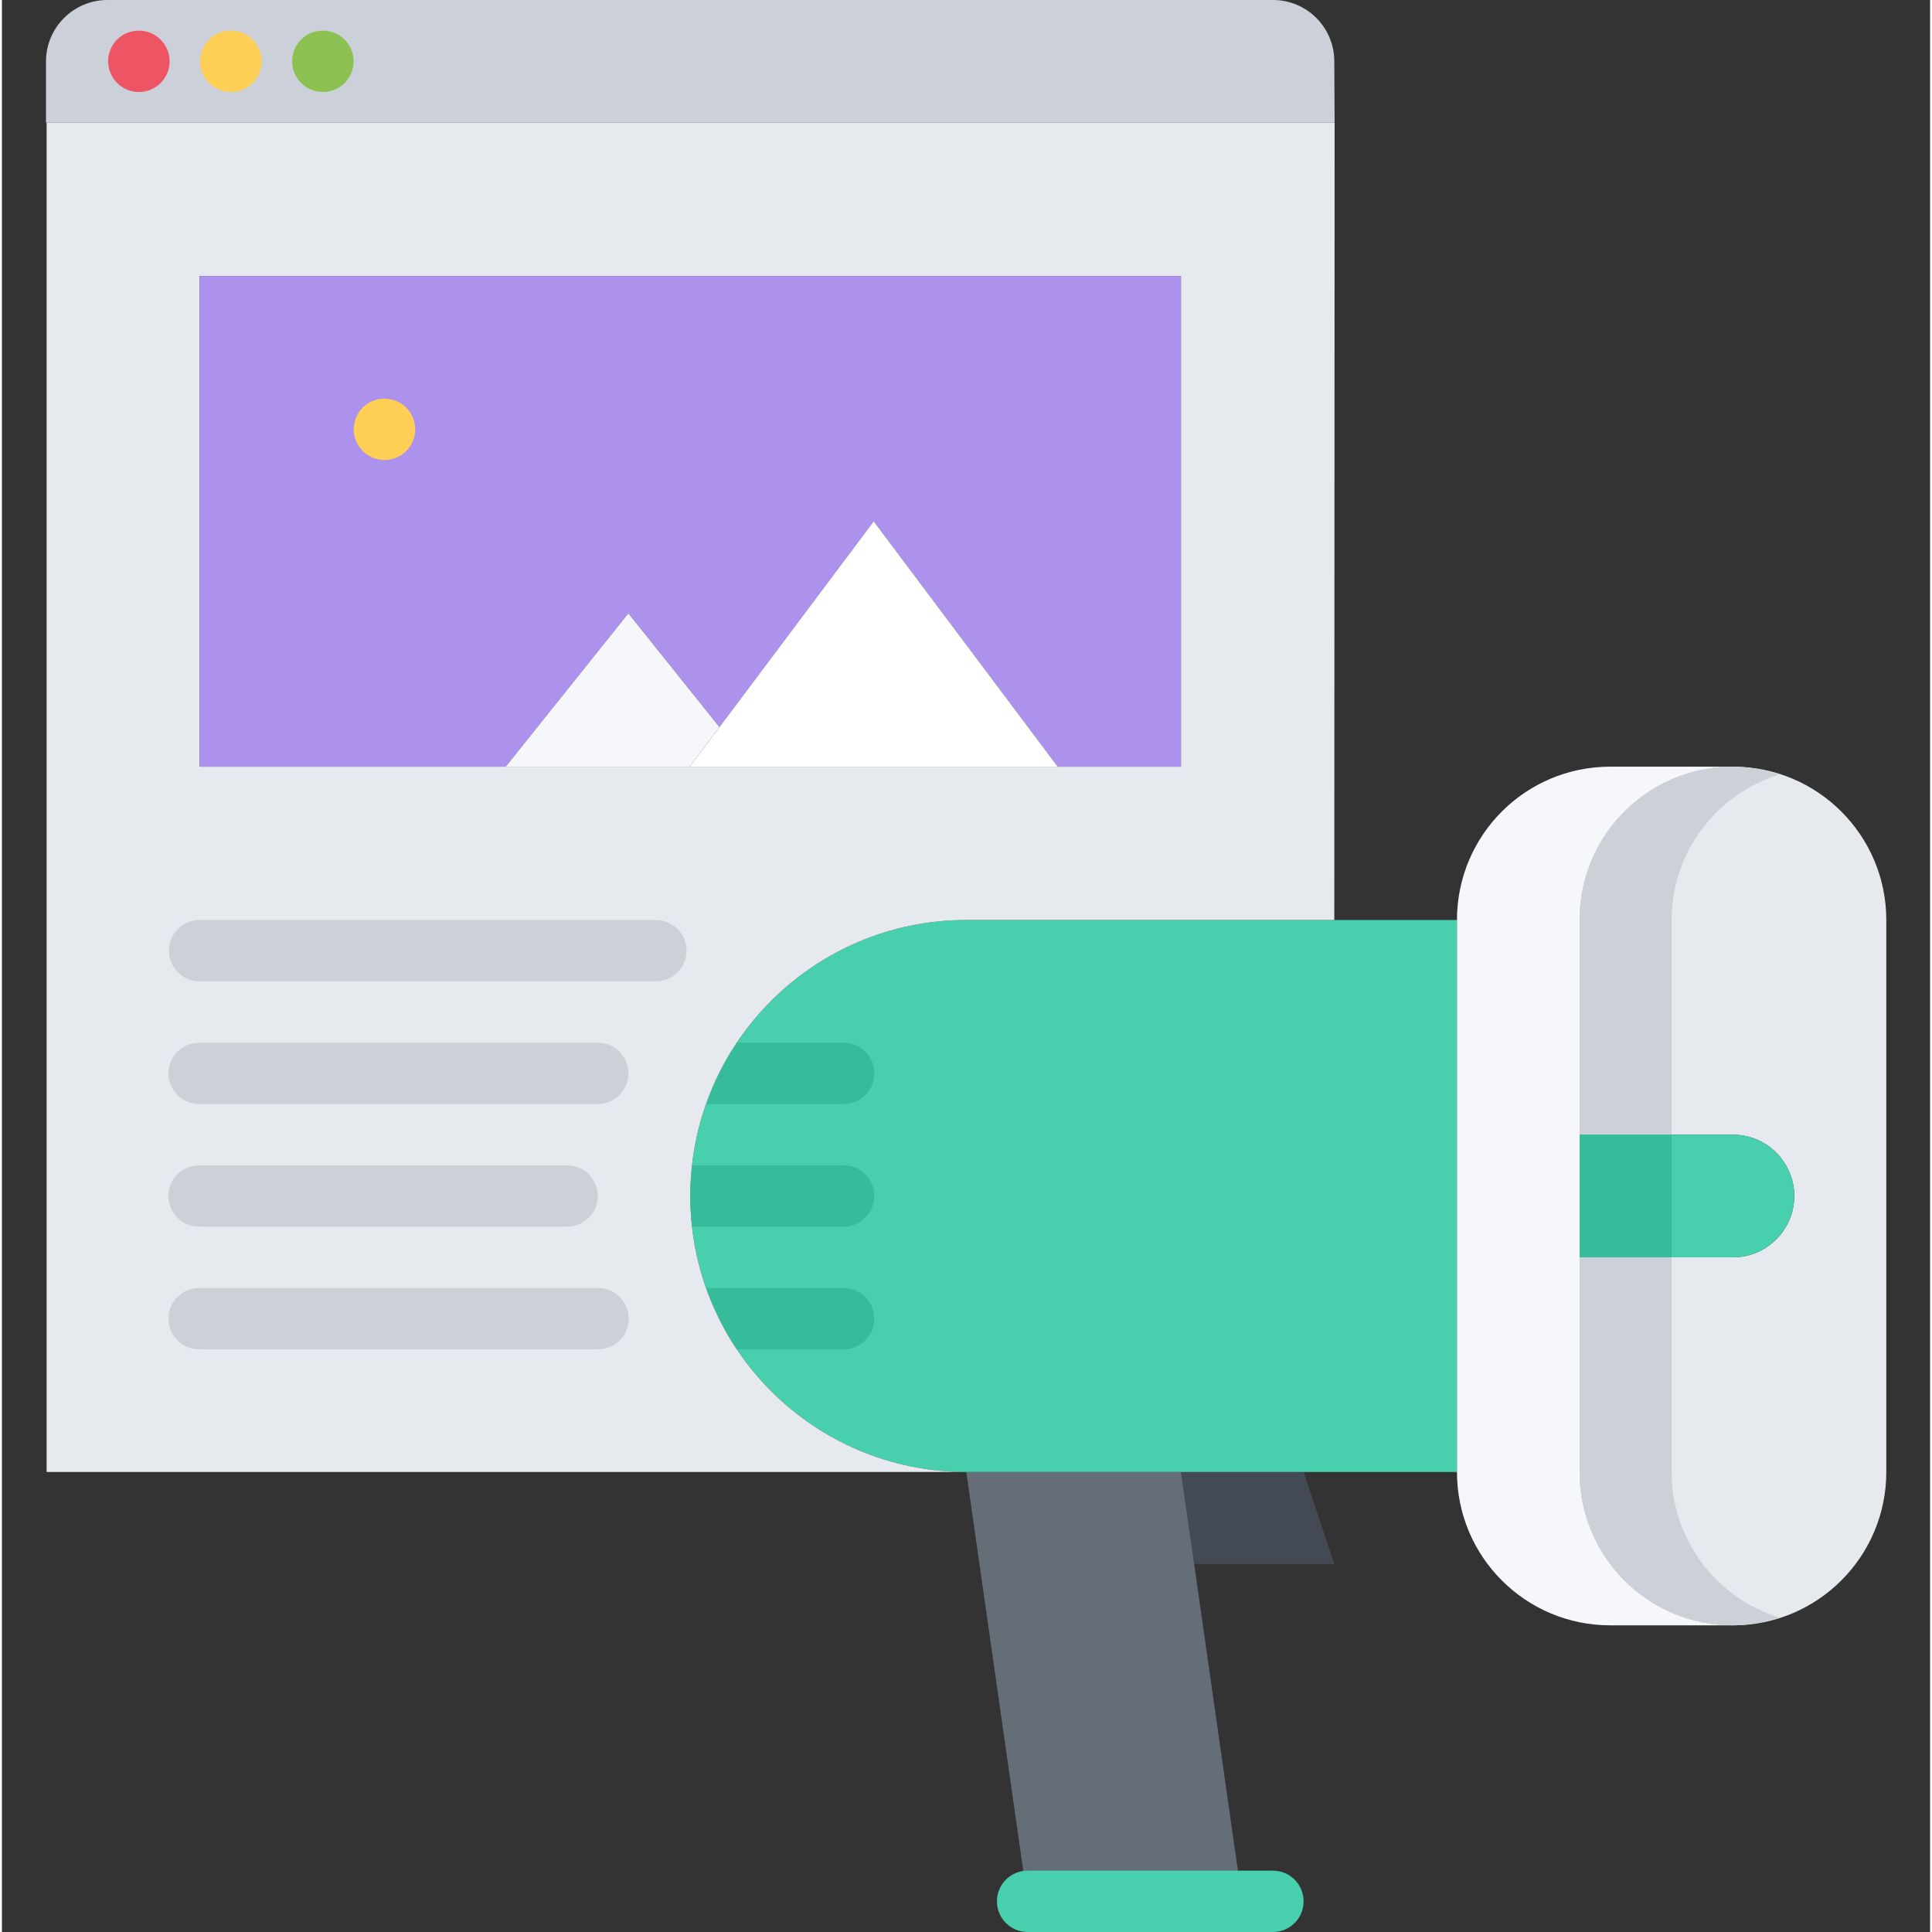 <svg height="672" viewBox="-11 0 503 504" width="672" xmlns="http://www.w3.org/2000/svg"><rect x="-11" y="0" width="503" height="504" fill="#333333" stroke="none"/><path d="M328.578 384l8 24H300.02l-3.442-24zm0 0" fill="#434a54"/><path d="M300.02 408l12.558 88h-56l-16-112h56zm0 0" fill="#656d78"/><path d="M168.578 312c0-39.762 32.242-72 72-72h128v144h-128c-39.758 0-72-32.238-72-72zm0 0" fill="#48cfad"/><path d="M480.578 240v144c0 22.078-17.918 40-40 40-22.156 0-40-17.922-40-40v-56h40c8.809 0 16-7.2 16-16s-7.191-16-16-16h-40v-56c0-22.078 17.844-40 40-40 22.082 0 40 17.922 40 40zm0 0" fill="#e6e9ed"/><path d="M440.578 424c4.219 0 8.203-.832 12.02-2.031-16.188-5.13-28.02-20.098-28.02-37.969V240c0-17.871 11.832-32.84 28.02-37.969-3.817-1.199-7.801-2.031-12.02-2.031-22.078 0-40 17.922-40 40v144c0 22.078 17.922 40 40 40zm0 0" fill="#ccd1d9"/><path d="M432.578 200h8c-22.156 0-40 17.922-40 40v144c0 22.078 17.844 40 40 40h-32c-22.156 0-40-17.922-40-40V240c0-22.078 17.844-40 40-40zm0 0" fill="#f5f7fa"/><path d="M440.578 296c8.809 0 16 7.2 16 16s-7.191 16-16 16h-40v-32zm0 0" fill="#48cfad"/><path d="M400.578 296h24v32h-24zm0 0" fill="#37bc9b"/><path d="M336.578 16l.082 16H.5V16c0-8.8 7.191-16 16-16h304.078c8.883 0 16 7.2 16 16zm0 0" fill="#ccd1d9"/><path d="M336.66 32l-.082 208h-96c-39.758 0-72 32.238-72 72s32.242 72 72 72H.66V32zm-40.082 168V72h-256v128zm0 0" fill="#e6e9ed"/><path d="M296.578 72v128h-32.156l-48-64-40.242 53.68L152.422 160l-32 40H40.578V72zm0 0" fill="#ac92ec"/><path d="M216.422 136l48 64h-96l7.758-10.32zm0 0" fill="#fff"/><path d="M152.422 160l23.758 29.68-7.758 10.32h-48zm0 0" fill="#f5f7fa"/><path d="M320.57 504h-64c-4.422 0-8-3.574-8-8s3.578-8 8-8h64c4.426 0 8 3.574 8 8s-3.574 8-8 8zm0 0" fill="#48cfad"/><path d="M208.57 304h-39.52c-.284 2.633-.472 5.297-.472 8s.18 5.367.473 8h39.52c4.425 0 8-3.574 8-8s-3.575-8-8-8zm0 0M208.57 272h-27.84c-3.3 4.93-5.94 10.313-7.957 16h35.805c4.426 0 8-3.574 8-8s-3.582-8-8.008-8zm0 0M208.57 336h-35.804c2.015 5.688 4.656 11.07 7.957 16h27.84c4.425 0 8-3.574 8-8s-3.567-8-7.993-8zm0 0" fill="#37bc9b"/><g fill="#ccd1d9"><path d="M144.445 288h-104c-4.425 0-8-3.574-8-8s3.575-8 8-8h104c4.422 0 8 3.574 8 8s-3.578 8-8 8zm0 0M136.445 320h-96c-4.425 0-8-3.574-8-8s3.575-8 8-8h96c4.422 0 8 3.574 8 8s-3.578 8-8 8zm0 0M144.523 352H40.445c-4.425 0-8-3.574-8-8s3.575-8 8-8h104.078c4.426 0 8 3.574 8 8s-3.574 8-8 8zm0 0"/></g><path d="M88.813 120c-4.426 0-8.04-3.574-8.04-8s3.536-8 7.95-8h.09c4.414 0 8 3.574 8 8s-3.586 8-8 8zm0 0" fill="#ffce54"/><path d="M159.59 256H40.57c-4.422 0-8-3.574-8-8s3.578-8 8-8h119.02c4.422 0 8 3.574 8 8s-3.578 8-8 8zm0 0" fill="#ccd1d9"/><path d="M24.746 24c-4.422 0-8.039-3.574-8.039-8s3.535-8 7.953-8h.086c4.418 0 8 3.574 8 8s-3.582 8-8 8zm0 0" fill="#ed5565"/><path d="M48.746 24c-4.422 0-8.039-3.574-8.039-8s3.535-8 7.953-8h.086c4.418 0 8 3.574 8 8s-3.582 8-8 8zm0 0" fill="#ffce54"/><path d="M72.746 24c-4.422 0-8.039-3.574-8.039-8s3.535-8 7.953-8h.086c4.418 0 8 3.574 8 8s-3.582 8-8 8zm0 0" fill="#8cc152"/></svg>
